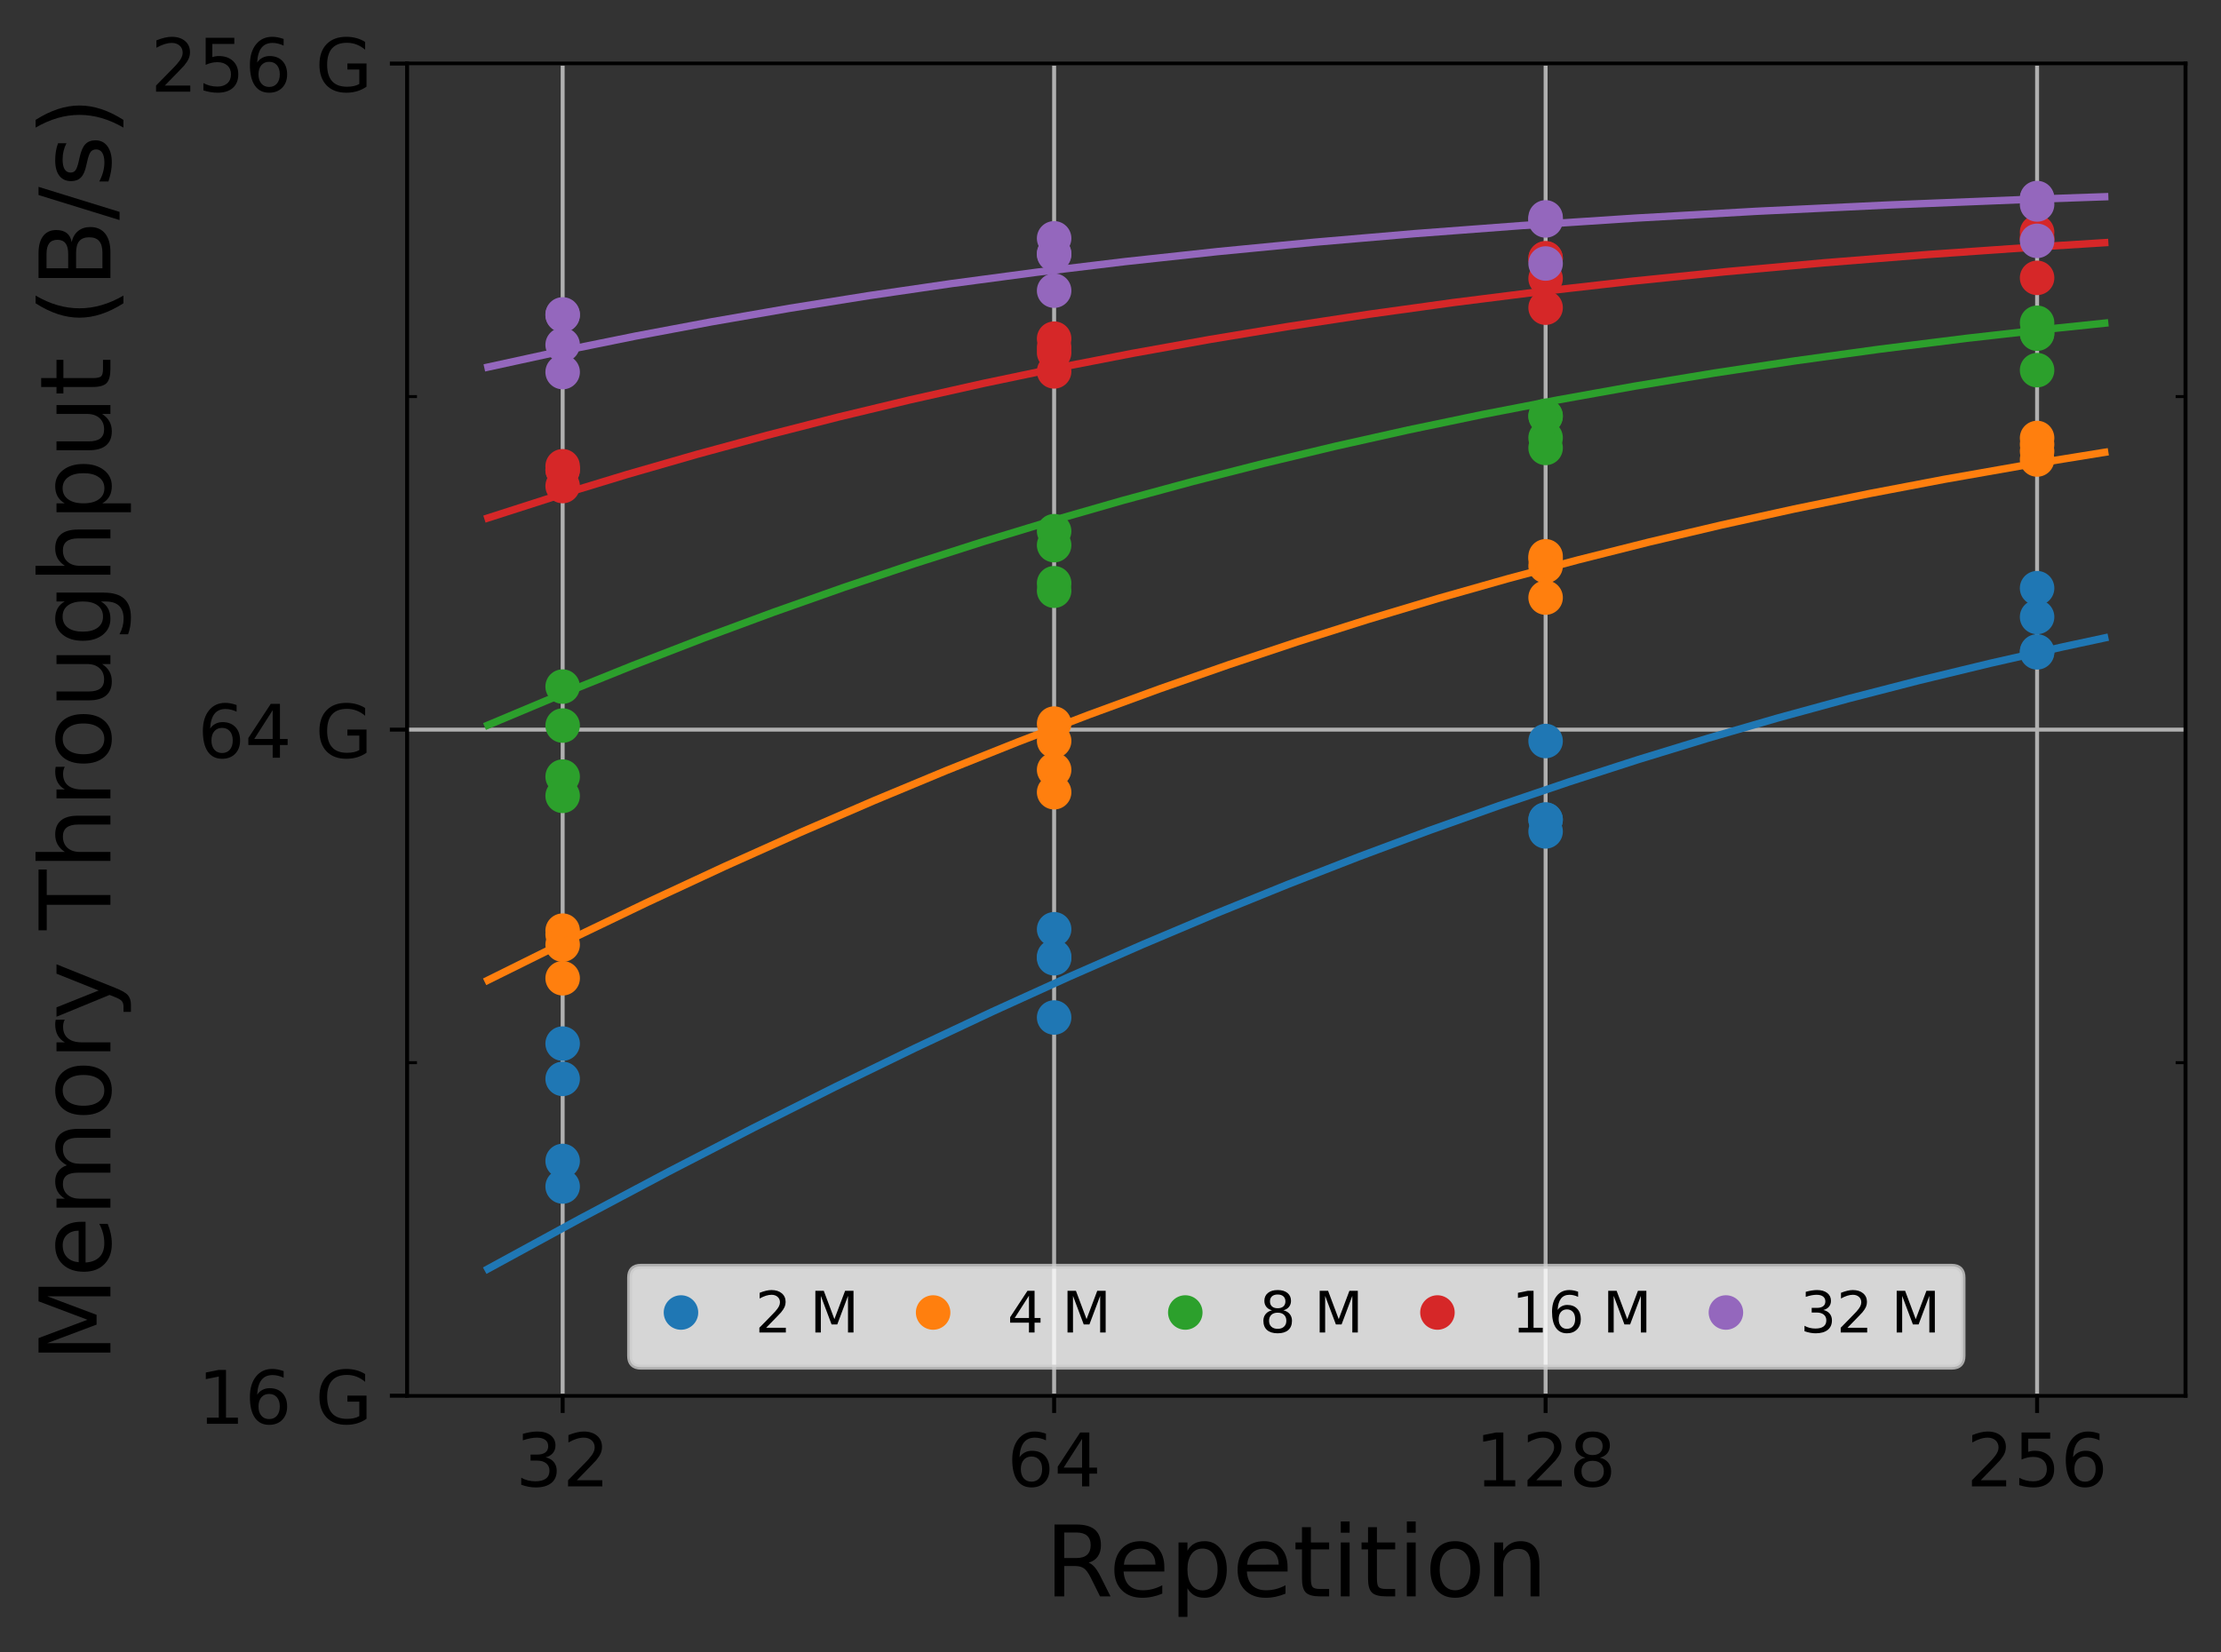 <?xml version="1.0" encoding="utf-8" standalone="no"?>
<!DOCTYPE svg PUBLIC "-//W3C//DTD SVG 1.1//EN"
  "http://www.w3.org/Graphics/SVG/1.1/DTD/svg11.dtd">
<!-- Created with matplotlib (https://matplotlib.org/) -->
<svg height="335.252pt" version="1.1" viewBox="0 0 450.507 335.252" width="450.507pt" xmlns="http://www.w3.org/2000/svg" xmlns:xlink="http://www.w3.org/1999/xlink">
 <rect x="0" y="0" width="450.507" height="335.252" fill="#333333" stroke="none"/>
 <defs>
  <style type="text/css">*{stroke-linecap:butt;stroke-linejoin:round;}</style>
 </defs>
 <g id="figure_1">
  <g id="patch_1">
   <path d="M 0 335.252 
L 450.507 335.252 
L 450.507 0 
L 0 0 
z
" style="fill:none;"/>
  </g>
  <g id="axes_1">
   <g id="patch_2">
    <path d="M 82.577 283.179 
L 443.307 283.179 
L 443.307 12.899 
L 82.577 12.899 
z
" style="fill:none;"/>
   </g>
   <g id="matplotlib.axis_1">
    <g id="xtick_1">
     <g id="line2d_1">
      <path clip-path="url(#pf40232ccad)" d="M 114.128 283.179 
L 114.128 12.899 
" style="fill:none;stroke:#b0b0b0;stroke-linecap:square;stroke-width:0.8;"/>
     </g>
     <g id="line2d_2">
      <defs>
       <path d="M 0 0 
L 0 3.5 
" id="m005f0a59be" style="stroke:#000000;stroke-width:0.8;"/>
      </defs>
      <g>
       <use style="stroke:#000000;stroke-width:0.8;" x="114.128" xlink:href="#m005f0a59be" y="283.179"/>
      </g>
     </g>
     <g id="text_1">
      <!-- 32 -->
      <g transform="translate(104.584 301.576)scale(0.15 -0.15)">
       <defs>
        <path d="M 40.578 39.312 
Q 47.656 37.797 51.625 33 
Q 55.609 28.219 55.609 21.188 
Q 55.609 10.406 48.188 4.484 
Q 40.766 -1.422 27.094 -1.422 
Q 22.516 -1.422 17.656 -0.516 
Q 12.797 0.391 7.625 2.203 
L 7.625 11.719 
Q 11.719 9.328 16.594 8.109 
Q 21.484 6.891 26.812 6.891 
Q 36.078 6.891 40.938 10.547 
Q 45.797 14.203 45.797 21.188 
Q 45.797 27.641 41.281 31.266 
Q 36.766 34.906 28.719 34.906 
L 20.219 34.906 
L 20.219 43.016 
L 29.109 43.016 
Q 36.375 43.016 40.234 45.922 
Q 44.094 48.828 44.094 54.297 
Q 44.094 59.906 40.109 62.906 
Q 36.141 65.922 28.719 65.922 
Q 24.656 65.922 20.016 65.031 
Q 15.375 64.156 9.812 62.312 
L 9.812 71.094 
Q 15.438 72.656 20.344 73.438 
Q 25.25 74.219 29.594 74.219 
Q 40.828 74.219 47.359 69.109 
Q 53.906 64.016 53.906 55.328 
Q 53.906 49.266 50.438 45.094 
Q 46.969 40.922 40.578 39.312 
z
" id="DejaVuSans-51"/>
        <path d="M 19.188 8.297 
L 53.609 8.297 
L 53.609 0 
L 7.328 0 
L 7.328 8.297 
Q 12.938 14.109 22.625 23.891 
Q 32.328 33.688 34.812 36.531 
Q 39.547 41.844 41.422 45.531 
Q 43.312 49.219 43.312 52.781 
Q 43.312 58.594 39.234 62.25 
Q 35.156 65.922 28.609 65.922 
Q 23.969 65.922 18.812 64.312 
Q 13.672 62.703 7.812 59.422 
L 7.812 69.391 
Q 13.766 71.781 18.938 73 
Q 24.125 74.219 28.422 74.219 
Q 39.75 74.219 46.484 68.547 
Q 53.219 62.891 53.219 53.422 
Q 53.219 48.922 51.531 44.891 
Q 49.859 40.875 45.406 35.406 
Q 44.188 33.984 37.641 27.219 
Q 31.109 20.453 19.188 8.297 
z
" id="DejaVuSans-50"/>
       </defs>
       <use xlink:href="#DejaVuSans-51"/>
       <use x="63.623" xlink:href="#DejaVuSans-50"/>
      </g>
     </g>
    </g>
    <g id="xtick_2">
     <g id="line2d_3">
      <path clip-path="url(#pf40232ccad)" d="M 213.819 283.179 
L 213.819 12.899 
" style="fill:none;stroke:#b0b0b0;stroke-linecap:square;stroke-width:0.8;"/>
     </g>
     <g id="line2d_4">
      <g>
       <use style="stroke:#000000;stroke-width:0.8;" x="213.819" xlink:href="#m005f0a59be" y="283.179"/>
      </g>
     </g>
     <g id="text_2">
      <!-- 64 -->
      <g transform="translate(204.276 301.576)scale(0.15 -0.15)">
       <defs>
        <path d="M 33.016 40.375 
Q 26.375 40.375 22.484 35.828 
Q 18.609 31.297 18.609 23.391 
Q 18.609 15.531 22.484 10.953 
Q 26.375 6.391 33.016 6.391 
Q 39.656 6.391 43.531 10.953 
Q 47.406 15.531 47.406 23.391 
Q 47.406 31.297 43.531 35.828 
Q 39.656 40.375 33.016 40.375 
z
M 52.594 71.297 
L 52.594 62.312 
Q 48.875 64.062 45.094 64.984 
Q 41.312 65.922 37.594 65.922 
Q 27.828 65.922 22.672 59.328 
Q 17.531 52.734 16.797 39.406 
Q 19.672 43.656 24.016 45.922 
Q 28.375 48.188 33.594 48.188 
Q 44.578 48.188 50.953 41.516 
Q 57.328 34.859 57.328 23.391 
Q 57.328 12.156 50.688 5.359 
Q 44.047 -1.422 33.016 -1.422 
Q 20.359 -1.422 13.672 8.266 
Q 6.984 17.969 6.984 36.375 
Q 6.984 53.656 15.188 63.938 
Q 23.391 74.219 37.203 74.219 
Q 40.922 74.219 44.703 73.484 
Q 48.484 72.75 52.594 71.297 
z
" id="DejaVuSans-54"/>
        <path d="M 37.797 64.312 
L 12.891 25.391 
L 37.797 25.391 
z
M 35.203 72.906 
L 47.609 72.906 
L 47.609 25.391 
L 58.016 25.391 
L 58.016 17.188 
L 47.609 17.188 
L 47.609 0 
L 37.797 0 
L 37.797 17.188 
L 4.891 17.188 
L 4.891 26.703 
z
" id="DejaVuSans-52"/>
       </defs>
       <use xlink:href="#DejaVuSans-54"/>
       <use x="63.623" xlink:href="#DejaVuSans-52"/>
      </g>
     </g>
    </g>
    <g id="xtick_3">
     <g id="line2d_5">
      <path clip-path="url(#pf40232ccad)" d="M 313.511 283.179 
L 313.511 12.899 
" style="fill:none;stroke:#b0b0b0;stroke-linecap:square;stroke-width:0.8;"/>
     </g>
     <g id="line2d_6">
      <g>
       <use style="stroke:#000000;stroke-width:0.8;" x="313.511" xlink:href="#m005f0a59be" y="283.179"/>
      </g>
     </g>
     <g id="text_3">
      <!-- 128 -->
      <g transform="translate(299.195 301.576)scale(0.15 -0.15)">
       <defs>
        <path d="M 12.406 8.297 
L 28.516 8.297 
L 28.516 63.922 
L 10.984 60.406 
L 10.984 69.391 
L 28.422 72.906 
L 38.281 72.906 
L 38.281 8.297 
L 54.391 8.297 
L 54.391 0 
L 12.406 0 
z
" id="DejaVuSans-49"/>
        <path d="M 31.781 34.625 
Q 24.75 34.625 20.719 30.859 
Q 16.703 27.094 16.703 20.516 
Q 16.703 13.922 20.719 10.156 
Q 24.75 6.391 31.781 6.391 
Q 38.812 6.391 42.859 10.172 
Q 46.922 13.969 46.922 20.516 
Q 46.922 27.094 42.891 30.859 
Q 38.875 34.625 31.781 34.625 
z
M 21.922 38.812 
Q 15.578 40.375 12.031 44.719 
Q 8.5 49.078 8.5 55.328 
Q 8.5 64.062 14.719 69.141 
Q 20.953 74.219 31.781 74.219 
Q 42.672 74.219 48.875 69.141 
Q 55.078 64.062 55.078 55.328 
Q 55.078 49.078 51.531 44.719 
Q 48 40.375 41.703 38.812 
Q 48.828 37.156 52.797 32.312 
Q 56.781 27.484 56.781 20.516 
Q 56.781 9.906 50.312 4.234 
Q 43.844 -1.422 31.781 -1.422 
Q 19.734 -1.422 13.25 4.234 
Q 6.781 9.906 6.781 20.516 
Q 6.781 27.484 10.781 32.312 
Q 14.797 37.156 21.922 38.812 
z
M 18.312 54.391 
Q 18.312 48.734 21.844 45.562 
Q 25.391 42.391 31.781 42.391 
Q 38.141 42.391 41.719 45.562 
Q 45.312 48.734 45.312 54.391 
Q 45.312 60.062 41.719 63.234 
Q 38.141 66.406 31.781 66.406 
Q 25.391 66.406 21.844 63.234 
Q 18.312 60.062 18.312 54.391 
z
" id="DejaVuSans-56"/>
       </defs>
       <use xlink:href="#DejaVuSans-49"/>
       <use x="63.623" xlink:href="#DejaVuSans-50"/>
       <use x="127.246" xlink:href="#DejaVuSans-56"/>
      </g>
     </g>
    </g>
    <g id="xtick_4">
     <g id="line2d_7">
      <path clip-path="url(#pf40232ccad)" d="M 413.203 283.179 
L 413.203 12.899 
" style="fill:none;stroke:#b0b0b0;stroke-linecap:square;stroke-width:0.8;"/>
     </g>
     <g id="line2d_8">
      <g>
       <use style="stroke:#000000;stroke-width:0.8;" x="413.203" xlink:href="#m005f0a59be" y="283.179"/>
      </g>
     </g>
     <g id="text_4">
      <!-- 256 -->
      <g transform="translate(398.887 301.576)scale(0.15 -0.15)">
       <defs>
        <path d="M 10.797 72.906 
L 49.516 72.906 
L 49.516 64.594 
L 19.828 64.594 
L 19.828 46.734 
Q 21.969 47.469 24.109 47.828 
Q 26.266 48.188 28.422 48.188 
Q 40.625 48.188 47.75 41.5 
Q 54.891 34.812 54.891 23.391 
Q 54.891 11.625 47.562 5.094 
Q 40.234 -1.422 26.906 -1.422 
Q 22.312 -1.422 17.547 -0.641 
Q 12.797 0.141 7.719 1.703 
L 7.719 11.625 
Q 12.109 9.234 16.797 8.062 
Q 21.484 6.891 26.703 6.891 
Q 35.156 6.891 40.078 11.328 
Q 45.016 15.766 45.016 23.391 
Q 45.016 31 40.078 35.438 
Q 35.156 39.891 26.703 39.891 
Q 22.75 39.891 18.812 39.016 
Q 14.891 38.141 10.797 36.281 
z
" id="DejaVuSans-53"/>
       </defs>
       <use xlink:href="#DejaVuSans-50"/>
       <use x="63.623" xlink:href="#DejaVuSans-53"/>
       <use x="127.246" xlink:href="#DejaVuSans-54"/>
      </g>
     </g>
    </g>
    <g id="text_5">
     <!-- Repetition -->
     <g transform="translate(211.936 323.893)scale(0.2 -0.2)">
      <defs>
       <path d="M 44.391 34.188 
Q 47.562 33.109 50.562 29.594 
Q 53.562 26.078 56.594 19.922 
L 66.609 0 
L 56 0 
L 46.688 18.703 
Q 43.062 26.031 39.672 28.422 
Q 36.281 30.812 30.422 30.812 
L 19.672 30.812 
L 19.672 0 
L 9.812 0 
L 9.812 72.906 
L 32.078 72.906 
Q 44.578 72.906 50.734 67.672 
Q 56.891 62.453 56.891 51.906 
Q 56.891 45.016 53.688 40.469 
Q 50.484 35.938 44.391 34.188 
z
M 19.672 64.797 
L 19.672 38.922 
L 32.078 38.922 
Q 39.203 38.922 42.844 42.219 
Q 46.484 45.516 46.484 51.906 
Q 46.484 58.297 42.844 61.547 
Q 39.203 64.797 32.078 64.797 
z
" id="DejaVuSans-82"/>
       <path d="M 56.203 29.594 
L 56.203 25.203 
L 14.891 25.203 
Q 15.484 15.922 20.484 11.062 
Q 25.484 6.203 34.422 6.203 
Q 39.594 6.203 44.453 7.469 
Q 49.312 8.734 54.109 11.281 
L 54.109 2.781 
Q 49.266 0.734 44.188 -0.344 
Q 39.109 -1.422 33.891 -1.422 
Q 20.797 -1.422 13.156 6.188 
Q 5.516 13.812 5.516 26.812 
Q 5.516 40.234 12.766 48.109 
Q 20.016 56 32.328 56 
Q 43.359 56 49.781 48.891 
Q 56.203 41.797 56.203 29.594 
z
M 47.219 32.234 
Q 47.125 39.594 43.094 43.984 
Q 39.062 48.391 32.422 48.391 
Q 24.906 48.391 20.391 44.141 
Q 15.875 39.891 15.188 32.172 
z
" id="DejaVuSans-101"/>
       <path d="M 18.109 8.203 
L 18.109 -20.797 
L 9.078 -20.797 
L 9.078 54.688 
L 18.109 54.688 
L 18.109 46.391 
Q 20.953 51.266 25.266 53.625 
Q 29.594 56 35.594 56 
Q 45.562 56 51.781 48.094 
Q 58.016 40.188 58.016 27.297 
Q 58.016 14.406 51.781 6.484 
Q 45.562 -1.422 35.594 -1.422 
Q 29.594 -1.422 25.266 0.953 
Q 20.953 3.328 18.109 8.203 
z
M 48.688 27.297 
Q 48.688 37.203 44.609 42.844 
Q 40.531 48.484 33.406 48.484 
Q 26.266 48.484 22.188 42.844 
Q 18.109 37.203 18.109 27.297 
Q 18.109 17.391 22.188 11.75 
Q 26.266 6.109 33.406 6.109 
Q 40.531 6.109 44.609 11.75 
Q 48.688 17.391 48.688 27.297 
z
" id="DejaVuSans-112"/>
       <path d="M 18.312 70.219 
L 18.312 54.688 
L 36.812 54.688 
L 36.812 47.703 
L 18.312 47.703 
L 18.312 18.016 
Q 18.312 11.328 20.141 9.422 
Q 21.969 7.516 27.594 7.516 
L 36.812 7.516 
L 36.812 0 
L 27.594 0 
Q 17.188 0 13.234 3.875 
Q 9.281 7.766 9.281 18.016 
L 9.281 47.703 
L 2.688 47.703 
L 2.688 54.688 
L 9.281 54.688 
L 9.281 70.219 
z
" id="DejaVuSans-116"/>
       <path d="M 9.422 54.688 
L 18.406 54.688 
L 18.406 0 
L 9.422 0 
z
M 9.422 75.984 
L 18.406 75.984 
L 18.406 64.594 
L 9.422 64.594 
z
" id="DejaVuSans-105"/>
       <path d="M 30.609 48.391 
Q 23.391 48.391 19.188 42.75 
Q 14.984 37.109 14.984 27.297 
Q 14.984 17.484 19.156 11.844 
Q 23.344 6.203 30.609 6.203 
Q 37.797 6.203 41.984 11.859 
Q 46.188 17.531 46.188 27.297 
Q 46.188 37.016 41.984 42.703 
Q 37.797 48.391 30.609 48.391 
z
M 30.609 56 
Q 42.328 56 49.016 48.375 
Q 55.719 40.766 55.719 27.297 
Q 55.719 13.875 49.016 6.219 
Q 42.328 -1.422 30.609 -1.422 
Q 18.844 -1.422 12.172 6.219 
Q 5.516 13.875 5.516 27.297 
Q 5.516 40.766 12.172 48.375 
Q 18.844 56 30.609 56 
z
" id="DejaVuSans-111"/>
       <path d="M 54.891 33.016 
L 54.891 0 
L 45.906 0 
L 45.906 32.719 
Q 45.906 40.484 42.875 44.328 
Q 39.844 48.188 33.797 48.188 
Q 26.516 48.188 22.312 43.547 
Q 18.109 38.922 18.109 30.906 
L 18.109 0 
L 9.078 0 
L 9.078 54.688 
L 18.109 54.688 
L 18.109 46.188 
Q 21.344 51.125 25.703 53.562 
Q 30.078 56 35.797 56 
Q 45.219 56 50.047 50.172 
Q 54.891 44.344 54.891 33.016 
z
" id="DejaVuSans-110"/>
      </defs>
      <use xlink:href="#DejaVuSans-82"/>
      <use x="64.982" xlink:href="#DejaVuSans-101"/>
      <use x="126.506" xlink:href="#DejaVuSans-112"/>
      <use x="189.982" xlink:href="#DejaVuSans-101"/>
      <use x="251.506" xlink:href="#DejaVuSans-116"/>
      <use x="290.715" xlink:href="#DejaVuSans-105"/>
      <use x="318.498" xlink:href="#DejaVuSans-116"/>
      <use x="357.707" xlink:href="#DejaVuSans-105"/>
      <use x="385.49" xlink:href="#DejaVuSans-111"/>
      <use x="446.672" xlink:href="#DejaVuSans-110"/>
     </g>
    </g>
   </g>
   <g id="matplotlib.axis_2">
    <g id="ytick_1">
     <g id="line2d_9">
      <path clip-path="url(#pf40232ccad)" d="M 82.577 283.179 
L 443.307 283.179 
" style="fill:none;stroke:#b0b0b0;stroke-linecap:square;stroke-width:0.8;"/>
     </g>
     <g id="line2d_10">
      <defs>
       <path d="M 0 0 
L -3.5 0 
" id="mc3ce260a5b" style="stroke:#000000;stroke-width:0.8;"/>
      </defs>
      <g>
       <use style="stroke:#000000;stroke-width:0.8;" x="82.577" xlink:href="#mc3ce260a5b" y="283.179"/>
      </g>
     </g>
     <g id="text_6">
      <!-- 16 G -->
      <g transform="translate(40.1 288.878)scale(0.15 -0.15)">
       <defs>
        <path id="DejaVuSans-32"/>
        <path d="M 59.516 10.406 
L 59.516 29.984 
L 43.406 29.984 
L 43.406 38.094 
L 69.281 38.094 
L 69.281 6.781 
Q 63.578 2.734 56.688 0.656 
Q 49.812 -1.422 42 -1.422 
Q 24.906 -1.422 15.25 8.562 
Q 5.609 18.562 5.609 36.375 
Q 5.609 54.25 15.25 64.234 
Q 24.906 74.219 42 74.219 
Q 49.125 74.219 55.547 72.453 
Q 61.969 70.703 67.391 67.281 
L 67.391 56.781 
Q 61.922 61.422 55.766 63.766 
Q 49.609 66.109 42.828 66.109 
Q 29.438 66.109 22.719 58.641 
Q 16.016 51.172 16.016 36.375 
Q 16.016 21.625 22.719 14.156 
Q 29.438 6.688 42.828 6.688 
Q 48.047 6.688 52.141 7.594 
Q 56.25 8.5 59.516 10.406 
z
" id="DejaVuSans-71"/>
       </defs>
       <use xlink:href="#DejaVuSans-49"/>
       <use x="63.623" xlink:href="#DejaVuSans-54"/>
       <use x="127.246" xlink:href="#DejaVuSans-32"/>
       <use x="159.033" xlink:href="#DejaVuSans-71"/>
      </g>
     </g>
    </g>
    <g id="ytick_2">
     <g id="line2d_11">
      <path clip-path="url(#pf40232ccad)" d="M 82.577 148.039 
L 443.307 148.039 
" style="fill:none;stroke:#b0b0b0;stroke-linecap:square;stroke-width:0.8;"/>
     </g>
     <g id="line2d_12">
      <g>
       <use style="stroke:#000000;stroke-width:0.8;" x="82.577" xlink:href="#mc3ce260a5b" y="148.039"/>
      </g>
     </g>
     <g id="text_7">
      <!-- 64 G -->
      <g transform="translate(40.1 153.738)scale(0.15 -0.15)">
       <use xlink:href="#DejaVuSans-54"/>
       <use x="63.623" xlink:href="#DejaVuSans-52"/>
       <use x="127.246" xlink:href="#DejaVuSans-32"/>
       <use x="159.033" xlink:href="#DejaVuSans-71"/>
      </g>
     </g>
    </g>
    <g id="ytick_3">
     <g id="line2d_13">
      <path clip-path="url(#pf40232ccad)" d="M 82.577 12.899 
L 443.307 12.899 
" style="fill:none;stroke:#b0b0b0;stroke-linecap:square;stroke-width:0.8;"/>
     </g>
     <g id="line2d_14">
      <g>
       <use style="stroke:#000000;stroke-width:0.8;" x="82.577" xlink:href="#mc3ce260a5b" y="12.899"/>
      </g>
     </g>
     <g id="text_8">
      <!-- 256 G -->
      <g transform="translate(30.556 18.598)scale(0.15 -0.15)">
       <use xlink:href="#DejaVuSans-50"/>
       <use x="63.623" xlink:href="#DejaVuSans-53"/>
       <use x="127.246" xlink:href="#DejaVuSans-54"/>
       <use x="190.869" xlink:href="#DejaVuSans-32"/>
       <use x="222.656" xlink:href="#DejaVuSans-71"/>
      </g>
     </g>
    </g>
    <g id="ytick_4">
     <g id="line2d_15">
      <defs>
       <path d="M 0 0 
L 2 0 
" id="md3fbf4566d" style="stroke:#000000;stroke-width:0.6;"/>
      </defs>
      <g>
       <use style="stroke:#000000;stroke-width:0.6;" x="82.577" xlink:href="#md3fbf4566d" y="215.609"/>
      </g>
     </g>
     <g id="line2d_16">
      <defs>
       <path d="M 0 0 
L -2 0 
" id="md0f4fded07" style="stroke:#000000;stroke-width:0.6;"/>
      </defs>
      <g>
       <use style="stroke:#000000;stroke-width:0.6;" x="443.307" xlink:href="#md0f4fded07" y="215.609"/>
      </g>
     </g>
    </g>
    <g id="ytick_5">
     <g id="line2d_17">
      <g>
       <use style="stroke:#000000;stroke-width:0.6;" x="82.577" xlink:href="#md3fbf4566d" y="80.469"/>
      </g>
     </g>
     <g id="line2d_18">
      <g>
       <use style="stroke:#000000;stroke-width:0.6;" x="443.307" xlink:href="#md0f4fded07" y="80.469"/>
      </g>
     </g>
    </g>
    <g id="text_9">
     <!-- Memory Throughput (B/s) -->
     <g transform="translate(22.397 276.387)rotate(-90)scale(0.2 -0.2)">
      <defs>
       <path d="M 9.812 72.906 
L 24.516 72.906 
L 43.109 23.297 
L 61.812 72.906 
L 76.516 72.906 
L 76.516 0 
L 66.891 0 
L 66.891 64.016 
L 48.094 14.016 
L 38.188 14.016 
L 19.391 64.016 
L 19.391 0 
L 9.812 0 
z
" id="DejaVuSans-77"/>
       <path d="M 52 44.188 
Q 55.375 50.25 60.062 53.125 
Q 64.75 56 71.094 56 
Q 79.641 56 84.281 50.016 
Q 88.922 44.047 88.922 33.016 
L 88.922 0 
L 79.891 0 
L 79.891 32.719 
Q 79.891 40.578 77.094 44.375 
Q 74.312 48.188 68.609 48.188 
Q 61.625 48.188 57.562 43.547 
Q 53.516 38.922 53.516 30.906 
L 53.516 0 
L 44.484 0 
L 44.484 32.719 
Q 44.484 40.625 41.703 44.406 
Q 38.922 48.188 33.109 48.188 
Q 26.219 48.188 22.156 43.531 
Q 18.109 38.875 18.109 30.906 
L 18.109 0 
L 9.078 0 
L 9.078 54.688 
L 18.109 54.688 
L 18.109 46.188 
Q 21.188 51.219 25.484 53.609 
Q 29.781 56 35.688 56 
Q 41.656 56 45.828 52.969 
Q 50 49.953 52 44.188 
z
" id="DejaVuSans-109"/>
       <path d="M 41.109 46.297 
Q 39.594 47.172 37.812 47.578 
Q 36.031 48 33.891 48 
Q 26.266 48 22.188 43.047 
Q 18.109 38.094 18.109 28.812 
L 18.109 0 
L 9.078 0 
L 9.078 54.688 
L 18.109 54.688 
L 18.109 46.188 
Q 20.953 51.172 25.484 53.578 
Q 30.031 56 36.531 56 
Q 37.453 56 38.578 55.875 
Q 39.703 55.766 41.062 55.516 
z
" id="DejaVuSans-114"/>
       <path d="M 32.172 -5.078 
Q 28.375 -14.844 24.75 -17.812 
Q 21.141 -20.797 15.094 -20.797 
L 7.906 -20.797 
L 7.906 -13.281 
L 13.188 -13.281 
Q 16.891 -13.281 18.938 -11.516 
Q 21 -9.766 23.484 -3.219 
L 25.094 0.875 
L 2.984 54.688 
L 12.5 54.688 
L 29.594 11.922 
L 46.688 54.688 
L 56.203 54.688 
z
" id="DejaVuSans-121"/>
       <path d="M -0.297 72.906 
L 61.375 72.906 
L 61.375 64.594 
L 35.5 64.594 
L 35.5 0 
L 25.594 0 
L 25.594 64.594 
L -0.297 64.594 
z
" id="DejaVuSans-84"/>
       <path d="M 54.891 33.016 
L 54.891 0 
L 45.906 0 
L 45.906 32.719 
Q 45.906 40.484 42.875 44.328 
Q 39.844 48.188 33.797 48.188 
Q 26.516 48.188 22.312 43.547 
Q 18.109 38.922 18.109 30.906 
L 18.109 0 
L 9.078 0 
L 9.078 75.984 
L 18.109 75.984 
L 18.109 46.188 
Q 21.344 51.125 25.703 53.562 
Q 30.078 56 35.797 56 
Q 45.219 56 50.047 50.172 
Q 54.891 44.344 54.891 33.016 
z
" id="DejaVuSans-104"/>
       <path d="M 8.5 21.578 
L 8.5 54.688 
L 17.484 54.688 
L 17.484 21.922 
Q 17.484 14.156 20.5 10.266 
Q 23.531 6.391 29.594 6.391 
Q 36.859 6.391 41.078 11.031 
Q 45.312 15.672 45.312 23.688 
L 45.312 54.688 
L 54.297 54.688 
L 54.297 0 
L 45.312 0 
L 45.312 8.406 
Q 42.047 3.422 37.719 1 
Q 33.406 -1.422 27.688 -1.422 
Q 18.266 -1.422 13.375 4.438 
Q 8.5 10.297 8.5 21.578 
z
M 31.109 56 
z
" id="DejaVuSans-117"/>
       <path d="M 45.406 27.984 
Q 45.406 37.75 41.375 43.109 
Q 37.359 48.484 30.078 48.484 
Q 22.859 48.484 18.828 43.109 
Q 14.797 37.75 14.797 27.984 
Q 14.797 18.266 18.828 12.891 
Q 22.859 7.516 30.078 7.516 
Q 37.359 7.516 41.375 12.891 
Q 45.406 18.266 45.406 27.984 
z
M 54.391 6.781 
Q 54.391 -7.172 48.188 -13.984 
Q 42 -20.797 29.203 -20.797 
Q 24.469 -20.797 20.266 -20.094 
Q 16.062 -19.391 12.109 -17.922 
L 12.109 -9.188 
Q 16.062 -11.328 19.922 -12.344 
Q 23.781 -13.375 27.781 -13.375 
Q 36.625 -13.375 41.016 -8.766 
Q 45.406 -4.156 45.406 5.172 
L 45.406 9.625 
Q 42.625 4.781 38.281 2.391 
Q 33.938 0 27.875 0 
Q 17.828 0 11.672 7.656 
Q 5.516 15.328 5.516 27.984 
Q 5.516 40.672 11.672 48.328 
Q 17.828 56 27.875 56 
Q 33.938 56 38.281 53.609 
Q 42.625 51.219 45.406 46.391 
L 45.406 54.688 
L 54.391 54.688 
z
" id="DejaVuSans-103"/>
       <path d="M 31 75.875 
Q 24.469 64.656 21.281 53.656 
Q 18.109 42.672 18.109 31.391 
Q 18.109 20.125 21.312 9.062 
Q 24.516 -2 31 -13.188 
L 23.188 -13.188 
Q 15.875 -1.703 12.234 9.375 
Q 8.594 20.453 8.594 31.391 
Q 8.594 42.281 12.203 53.312 
Q 15.828 64.359 23.188 75.875 
z
" id="DejaVuSans-40"/>
       <path d="M 19.672 34.812 
L 19.672 8.109 
L 35.5 8.109 
Q 43.453 8.109 47.281 11.406 
Q 51.125 14.703 51.125 21.484 
Q 51.125 28.328 47.281 31.562 
Q 43.453 34.812 35.5 34.812 
z
M 19.672 64.797 
L 19.672 42.828 
L 34.281 42.828 
Q 41.5 42.828 45.031 45.531 
Q 48.578 48.25 48.578 53.812 
Q 48.578 59.328 45.031 62.062 
Q 41.5 64.797 34.281 64.797 
z
M 9.812 72.906 
L 35.016 72.906 
Q 46.297 72.906 52.391 68.219 
Q 58.5 63.531 58.5 54.891 
Q 58.5 48.188 55.375 44.234 
Q 52.25 40.281 46.188 39.312 
Q 53.469 37.75 57.5 32.781 
Q 61.531 27.828 61.531 20.406 
Q 61.531 10.641 54.891 5.312 
Q 48.25 0 35.984 0 
L 9.812 0 
z
" id="DejaVuSans-66"/>
       <path d="M 25.391 72.906 
L 33.688 72.906 
L 8.297 -9.281 
L 0 -9.281 
z
" id="DejaVuSans-47"/>
       <path d="M 44.281 53.078 
L 44.281 44.578 
Q 40.484 46.531 36.375 47.5 
Q 32.281 48.484 27.875 48.484 
Q 21.188 48.484 17.844 46.438 
Q 14.5 44.391 14.5 40.281 
Q 14.5 37.156 16.891 35.375 
Q 19.281 33.594 26.516 31.984 
L 29.594 31.297 
Q 39.156 29.25 43.188 25.516 
Q 47.219 21.781 47.219 15.094 
Q 47.219 7.469 41.188 3.016 
Q 35.156 -1.422 24.609 -1.422 
Q 20.219 -1.422 15.453 -0.562 
Q 10.688 0.297 5.422 2 
L 5.422 11.281 
Q 10.406 8.688 15.234 7.391 
Q 20.062 6.109 24.812 6.109 
Q 31.156 6.109 34.562 8.281 
Q 37.984 10.453 37.984 14.406 
Q 37.984 18.062 35.516 20.016 
Q 33.062 21.969 24.703 23.781 
L 21.578 24.516 
Q 13.234 26.266 9.516 29.906 
Q 5.812 33.547 5.812 39.891 
Q 5.812 47.609 11.281 51.797 
Q 16.75 56 26.812 56 
Q 31.781 56 36.172 55.266 
Q 40.578 54.547 44.281 53.078 
z
" id="DejaVuSans-115"/>
       <path d="M 8.016 75.875 
L 15.828 75.875 
Q 23.141 64.359 26.781 53.312 
Q 30.422 42.281 30.422 31.391 
Q 30.422 20.453 26.781 9.375 
Q 23.141 -1.703 15.828 -13.188 
L 8.016 -13.188 
Q 14.5 -2 17.703 9.062 
Q 20.906 20.125 20.906 31.391 
Q 20.906 42.672 17.703 53.656 
Q 14.5 64.656 8.016 75.875 
z
" id="DejaVuSans-41"/>
      </defs>
      <use xlink:href="#DejaVuSans-77"/>
      <use x="86.279" xlink:href="#DejaVuSans-101"/>
      <use x="147.803" xlink:href="#DejaVuSans-109"/>
      <use x="245.215" xlink:href="#DejaVuSans-111"/>
      <use x="306.396" xlink:href="#DejaVuSans-114"/>
      <use x="347.51" xlink:href="#DejaVuSans-121"/>
      <use x="406.689" xlink:href="#DejaVuSans-32"/>
      <use x="438.477" xlink:href="#DejaVuSans-84"/>
      <use x="499.561" xlink:href="#DejaVuSans-104"/>
      <use x="562.939" xlink:href="#DejaVuSans-114"/>
      <use x="601.803" xlink:href="#DejaVuSans-111"/>
      <use x="662.984" xlink:href="#DejaVuSans-117"/>
      <use x="726.363" xlink:href="#DejaVuSans-103"/>
      <use x="789.84" xlink:href="#DejaVuSans-104"/>
      <use x="853.219" xlink:href="#DejaVuSans-112"/>
      <use x="916.695" xlink:href="#DejaVuSans-117"/>
      <use x="980.074" xlink:href="#DejaVuSans-116"/>
      <use x="1019.283" xlink:href="#DejaVuSans-32"/>
      <use x="1051.07" xlink:href="#DejaVuSans-40"/>
      <use x="1090.084" xlink:href="#DejaVuSans-66"/>
      <use x="1158.688" xlink:href="#DejaVuSans-47"/>
      <use x="1192.379" xlink:href="#DejaVuSans-115"/>
      <use x="1244.479" xlink:href="#DejaVuSans-41"/>
     </g>
    </g>
   </g>
   <g id="line2d_19">
    <defs>
     <path d="M 0 3 
C 0.796 3 1.559 2.684 2.121 2.121 
C 2.684 1.559 3 0.796 3 0 
C 3 -0.796 2.684 -1.559 2.121 -2.121 
C 1.559 -2.684 0.796 -3 0 -3 
C -0.796 -3 -1.559 -2.684 -2.121 -2.121 
C -2.684 -1.559 -3 -0.796 -3 0 
C -3 0.796 -2.684 1.559 -2.121 2.121 
C -1.559 2.684 -0.796 3 0 3 
z
" id="mcb2457e3ba" style="stroke:#1f77b4;"/>
    </defs>
    <g clip-path="url(#pf40232ccad)">
     <use style="fill:#1f77b4;stroke:#1f77b4;" x="114.128" xlink:href="#mcb2457e3ba" y="211.738"/>
     <use style="fill:#1f77b4;stroke:#1f77b4;" x="114.128" xlink:href="#mcb2457e3ba" y="235.551"/>
     <use style="fill:#1f77b4;stroke:#1f77b4;" x="114.128" xlink:href="#mcb2457e3ba" y="218.896"/>
     <use style="fill:#1f77b4;stroke:#1f77b4;" x="114.128" xlink:href="#mcb2457e3ba" y="240.733"/>
     <use style="fill:#1f77b4;stroke:#1f77b4;" x="213.819" xlink:href="#mcb2457e3ba" y="188.538"/>
     <use style="fill:#1f77b4;stroke:#1f77b4;" x="213.819" xlink:href="#mcb2457e3ba" y="194.086"/>
     <use style="fill:#1f77b4;stroke:#1f77b4;" x="213.819" xlink:href="#mcb2457e3ba" y="194.419"/>
     <use style="fill:#1f77b4;stroke:#1f77b4;" x="213.819" xlink:href="#mcb2457e3ba" y="206.443"/>
     <use style="fill:#1f77b4;stroke:#1f77b4;" x="313.511" xlink:href="#mcb2457e3ba" y="168.683"/>
     <use style="fill:#1f77b4;stroke:#1f77b4;" x="313.511" xlink:href="#mcb2457e3ba" y="166.279"/>
     <use style="fill:#1f77b4;stroke:#1f77b4;" x="313.511" xlink:href="#mcb2457e3ba" y="150.346"/>
     <use style="fill:#1f77b4;stroke:#1f77b4;" x="313.511" xlink:href="#mcb2457e3ba" y="166.328"/>
     <use style="fill:#1f77b4;stroke:#1f77b4;" x="413.203" xlink:href="#mcb2457e3ba" y="125.175"/>
     <use style="fill:#1f77b4;stroke:#1f77b4;" x="413.203" xlink:href="#mcb2457e3ba" y="119.336"/>
     <use style="fill:#1f77b4;stroke:#1f77b4;" x="413.203" xlink:href="#mcb2457e3ba" y="132.359"/>
     <use style="fill:#1f77b4;stroke:#1f77b4;" x="413.203" xlink:href="#mcb2457e3ba" y="132.175"/>
    </g>
   </g>
   <g id="line2d_20">
    <path clip-path="url(#pf40232ccad)" d="M 98.974 257.449 
L 117.656 247.266 
L 135.564 237.756 
L 152.796 228.855 
L 169.426 220.514 
L 185.581 212.657 
L 201.347 205.235 
L 216.729 198.239 
L 231.832 191.613 
L 246.633 185.36 
L 261.242 179.43 
L 275.654 173.818 
L 289.961 168.486 
L 304.161 163.43 
L 318.298 158.633 
L 332.395 154.083 
L 346.503 149.763 
L 360.665 145.658 
L 374.917 141.759 
L 389.282 138.06 
L 403.805 134.55 
L 418.523 131.223 
L 426.911 129.426 
L 426.911 129.426 
" style="fill:none;stroke:#1f77b4;stroke-linecap:square;stroke-width:1.5;"/>
   </g>
   <g id="line2d_21">
    <defs>
     <path d="M 0 3 
C 0.796 3 1.559 2.684 2.121 2.121 
C 2.684 1.559 3 0.796 3 0 
C 3 -0.796 2.684 -1.559 2.121 -2.121 
C 1.559 -2.684 0.796 -3 0 -3 
C -0.796 -3 -1.559 -2.684 -2.121 -2.121 
C -2.684 -1.559 -3 -0.796 -3 0 
C -3 0.796 -2.684 1.559 -2.121 2.121 
C -1.559 2.684 -0.796 3 0 3 
z
" id="mbbb2a9d153" style="stroke:#ff7f0e;"/>
    </defs>
    <g clip-path="url(#pf40232ccad)">
     <use style="fill:#ff7f0e;stroke:#ff7f0e;" x="114.128" xlink:href="#mbbb2a9d153" y="198.478"/>
     <use style="fill:#ff7f0e;stroke:#ff7f0e;" x="114.128" xlink:href="#mbbb2a9d153" y="188.824"/>
     <use style="fill:#ff7f0e;stroke:#ff7f0e;" x="114.128" xlink:href="#mbbb2a9d153" y="191.661"/>
     <use style="fill:#ff7f0e;stroke:#ff7f0e;" x="114.128" xlink:href="#mbbb2a9d153" y="189.576"/>
     <use style="fill:#ff7f0e;stroke:#ff7f0e;" x="213.819" xlink:href="#mbbb2a9d153" y="150.33"/>
     <use style="fill:#ff7f0e;stroke:#ff7f0e;" x="213.819" xlink:href="#mbbb2a9d153" y="156.191"/>
     <use style="fill:#ff7f0e;stroke:#ff7f0e;" x="213.819" xlink:href="#mbbb2a9d153" y="146.814"/>
     <use style="fill:#ff7f0e;stroke:#ff7f0e;" x="213.819" xlink:href="#mbbb2a9d153" y="160.737"/>
     <use style="fill:#ff7f0e;stroke:#ff7f0e;" x="313.511" xlink:href="#mbbb2a9d153" y="112.871"/>
     <use style="fill:#ff7f0e;stroke:#ff7f0e;" x="313.511" xlink:href="#mbbb2a9d153" y="113.414"/>
     <use style="fill:#ff7f0e;stroke:#ff7f0e;" x="313.511" xlink:href="#mbbb2a9d153" y="114.828"/>
     <use style="fill:#ff7f0e;stroke:#ff7f0e;" x="313.511" xlink:href="#mbbb2a9d153" y="121.249"/>
     <use style="fill:#ff7f0e;stroke:#ff7f0e;" x="413.203" xlink:href="#mbbb2a9d153" y="91.554"/>
     <use style="fill:#ff7f0e;stroke:#ff7f0e;" x="413.203" xlink:href="#mbbb2a9d153" y="88.864"/>
     <use style="fill:#ff7f0e;stroke:#ff7f0e;" x="413.203" xlink:href="#mbbb2a9d153" y="93.231"/>
     <use style="fill:#ff7f0e;stroke:#ff7f0e;" x="413.203" xlink:href="#mbbb2a9d153" y="90.16"/>
    </g>
   </g>
   <g id="line2d_22">
    <path clip-path="url(#pf40232ccad)" d="M 98.974 198.869 
L 115.421 190.714 
L 131.392 183.041 
L 147.038 175.771 
L 162.289 168.928 
L 177.255 162.455 
L 192.004 156.318 
L 206.52 150.517 
L 220.899 145.009 
L 235.152 139.788 
L 249.321 134.834 
L 263.432 130.135 
L 277.527 125.675 
L 291.658 121.436 
L 305.849 117.412 
L 320.127 113.594 
L 334.546 109.968 
L 349.143 106.528 
L 363.943 103.268 
L 379.011 100.178 
L 394.374 97.254 
L 410.109 94.487 
L 426.25 91.875 
L 426.911 91.773 
L 426.911 91.773 
" style="fill:none;stroke:#ff7f0e;stroke-linecap:square;stroke-width:1.5;"/>
   </g>
   <g id="line2d_23">
    <defs>
     <path d="M 0 3 
C 0.796 3 1.559 2.684 2.121 2.121 
C 2.684 1.559 3 0.796 3 0 
C 3 -0.796 2.684 -1.559 2.121 -2.121 
C 1.559 -2.684 0.796 -3 0 -3 
C -0.796 -3 -1.559 -2.684 -2.121 -2.121 
C -2.684 -1.559 -3 -0.796 -3 0 
C -3 0.796 -2.684 1.559 -2.121 2.121 
C -1.559 2.684 -0.796 3 0 3 
z
" id="mbab2358add" style="stroke:#2ca02c;"/>
    </defs>
    <g clip-path="url(#pf40232ccad)">
     <use style="fill:#2ca02c;stroke:#2ca02c;" x="114.128" xlink:href="#mbab2358add" y="147.21"/>
     <use style="fill:#2ca02c;stroke:#2ca02c;" x="114.128" xlink:href="#mbab2358add" y="161.47"/>
     <use style="fill:#2ca02c;stroke:#2ca02c;" x="114.128" xlink:href="#mbab2358add" y="139.303"/>
     <use style="fill:#2ca02c;stroke:#2ca02c;" x="114.128" xlink:href="#mbab2358add" y="157.568"/>
     <use style="fill:#2ca02c;stroke:#2ca02c;" x="213.819" xlink:href="#mbab2358add" y="119.853"/>
     <use style="fill:#2ca02c;stroke:#2ca02c;" x="213.819" xlink:href="#mbab2358add" y="107.773"/>
     <use style="fill:#2ca02c;stroke:#2ca02c;" x="213.819" xlink:href="#mbab2358add" y="110.601"/>
     <use style="fill:#2ca02c;stroke:#2ca02c;" x="213.819" xlink:href="#mbab2358add" y="118.334"/>
     <use style="fill:#2ca02c;stroke:#2ca02c;" x="313.511" xlink:href="#mbab2358add" y="84.365"/>
     <use style="fill:#2ca02c;stroke:#2ca02c;" x="313.511" xlink:href="#mbab2358add" y="88.817"/>
     <use style="fill:#2ca02c;stroke:#2ca02c;" x="313.511" xlink:href="#mbab2358add" y="84.486"/>
     <use style="fill:#2ca02c;stroke:#2ca02c;" x="313.511" xlink:href="#mbab2358add" y="90.884"/>
     <use style="fill:#2ca02c;stroke:#2ca02c;" x="413.203" xlink:href="#mbab2358add" y="67.55"/>
     <use style="fill:#2ca02c;stroke:#2ca02c;" x="413.203" xlink:href="#mbab2358add" y="67.698"/>
     <use style="fill:#2ca02c;stroke:#2ca02c;" x="413.203" xlink:href="#mbab2358add" y="65.491"/>
     <use style="fill:#2ca02c;stroke:#2ca02c;" x="413.203" xlink:href="#mbab2358add" y="75.1"/>
    </g>
   </g>
   <g id="line2d_24">
    <path clip-path="url(#pf40232ccad)" d="M 98.974 147.117 
L 113.721 140.926 
L 128.337 135.032 
L 142.725 129.468 
L 156.99 124.19 
L 171.194 119.171 
L 185.304 114.42 
L 199.413 109.904 
L 213.52 105.622 
L 227.713 101.546 
L 241.991 97.677 
L 256.381 94.009 
L 270.919 90.532 
L 285.682 87.231 
L 300.694 84.103 
L 315.999 81.141 
L 331.645 78.341 
L 347.695 75.695 
L 364.203 73.2 
L 381.245 70.85 
L 398.916 68.639 
L 417.285 66.566 
L 426.911 65.565 
L 426.911 65.565 
" style="fill:none;stroke:#2ca02c;stroke-linecap:square;stroke-width:1.5;"/>
   </g>
   <g id="line2d_25">
    <defs>
     <path d="M 0 3 
C 0.796 3 1.559 2.684 2.121 2.121 
C 2.684 1.559 3 0.796 3 0 
C 3 -0.796 2.684 -1.559 2.121 -2.121 
C 1.559 -2.684 0.796 -3 0 -3 
C -0.796 -3 -1.559 -2.684 -2.121 -2.121 
C -2.684 -1.559 -3 -0.796 -3 0 
C -3 0.796 -2.684 1.559 -2.121 2.121 
C -1.559 2.684 -0.796 3 0 3 
z
" id="m4d17eb6f4c" style="stroke:#d62728;"/>
    </defs>
    <g clip-path="url(#pf40232ccad)">
     <use style="fill:#d62728;stroke:#d62728;" x="114.128" xlink:href="#m4d17eb6f4c" y="94.602"/>
     <use style="fill:#d62728;stroke:#d62728;" x="114.128" xlink:href="#m4d17eb6f4c" y="98.614"/>
     <use style="fill:#d62728;stroke:#d62728;" x="114.128" xlink:href="#m4d17eb6f4c" y="95.326"/>
     <use style="fill:#d62728;stroke:#d62728;" x="114.128" xlink:href="#m4d17eb6f4c" y="95.347"/>
     <use style="fill:#d62728;stroke:#d62728;" x="213.819" xlink:href="#m4d17eb6f4c" y="71.558"/>
     <use style="fill:#d62728;stroke:#d62728;" x="213.819" xlink:href="#m4d17eb6f4c" y="70.476"/>
     <use style="fill:#d62728;stroke:#d62728;" x="213.819" xlink:href="#m4d17eb6f4c" y="68.713"/>
     <use style="fill:#d62728;stroke:#d62728;" x="213.819" xlink:href="#m4d17eb6f4c" y="75.352"/>
     <use style="fill:#d62728;stroke:#d62728;" x="313.511" xlink:href="#m4d17eb6f4c" y="52.398"/>
     <use style="fill:#d62728;stroke:#d62728;" x="313.511" xlink:href="#m4d17eb6f4c" y="52.461"/>
     <use style="fill:#d62728;stroke:#d62728;" x="313.511" xlink:href="#m4d17eb6f4c" y="56.503"/>
     <use style="fill:#d62728;stroke:#d62728;" x="313.511" xlink:href="#m4d17eb6f4c" y="62.427"/>
     <use style="fill:#d62728;stroke:#d62728;" x="413.203" xlink:href="#m4d17eb6f4c" y="48.357"/>
     <use style="fill:#d62728;stroke:#d62728;" x="413.203" xlink:href="#m4d17eb6f4c" y="48.309"/>
     <use style="fill:#d62728;stroke:#d62728;" x="413.203" xlink:href="#m4d17eb6f4c" y="47.117"/>
     <use style="fill:#d62728;stroke:#d62728;" x="413.203" xlink:href="#m4d17eb6f4c" y="56.374"/>
    </g>
   </g>
   <g id="line2d_26">
    <path clip-path="url(#pf40232ccad)" d="M 98.974 105.091 
L 113.036 100.577 
L 127.2 96.264 
L 141.415 92.169 
L 155.634 88.304 
L 170.044 84.618 
L 184.609 81.123 
L 199.351 77.815 
L 214.371 74.673 
L 229.66 71.703 
L 245.27 68.898 
L 261.283 66.246 
L 277.782 63.741 
L 294.798 61.383 
L 312.437 59.164 
L 330.766 57.084 
L 349.917 55.137 
L 369.996 53.321 
L 391.149 51.632 
L 413.551 50.07 
L 426.911 49.237 
L 426.911 49.237 
" style="fill:none;stroke:#d62728;stroke-linecap:square;stroke-width:1.5;"/>
   </g>
   <g id="line2d_27">
    <defs>
     <path d="M 0 3 
C 0.796 3 1.559 2.684 2.121 2.121 
C 2.684 1.559 3 0.796 3 0 
C 3 -0.796 2.684 -1.559 2.121 -2.121 
C 1.559 -2.684 0.796 -3 0 -3 
C -0.796 -3 -1.559 -2.684 -2.121 -2.121 
C -2.684 -1.559 -3 -0.796 -3 0 
C -3 0.796 -2.684 1.559 -2.121 2.121 
C -1.559 2.684 -0.796 3 0 3 
z
" id="mc6bf457b1f" style="stroke:#9467bd;"/>
    </defs>
    <g clip-path="url(#pf40232ccad)">
     <use style="fill:#9467bd;stroke:#9467bd;" x="114.128" xlink:href="#mc6bf457b1f" y="63.939"/>
     <use style="fill:#9467bd;stroke:#9467bd;" x="114.128" xlink:href="#mc6bf457b1f" y="63.792"/>
     <use style="fill:#9467bd;stroke:#9467bd;" x="114.128" xlink:href="#mc6bf457b1f" y="75.491"/>
     <use style="fill:#9467bd;stroke:#9467bd;" x="114.128" xlink:href="#mc6bf457b1f" y="69.96"/>
     <use style="fill:#9467bd;stroke:#9467bd;" x="213.819" xlink:href="#mc6bf457b1f" y="51.435"/>
     <use style="fill:#9467bd;stroke:#9467bd;" x="213.819" xlink:href="#mc6bf457b1f" y="51.634"/>
     <use style="fill:#9467bd;stroke:#9467bd;" x="213.819" xlink:href="#mc6bf457b1f" y="48.355"/>
     <use style="fill:#9467bd;stroke:#9467bd;" x="213.819" xlink:href="#mc6bf457b1f" y="58.972"/>
     <use style="fill:#9467bd;stroke:#9467bd;" x="313.511" xlink:href="#mc6bf457b1f" y="44.727"/>
     <use style="fill:#9467bd;stroke:#9467bd;" x="313.511" xlink:href="#mc6bf457b1f" y="44.481"/>
     <use style="fill:#9467bd;stroke:#9467bd;" x="313.511" xlink:href="#mc6bf457b1f" y="44.108"/>
     <use style="fill:#9467bd;stroke:#9467bd;" x="313.511" xlink:href="#mc6bf457b1f" y="53.464"/>
     <use style="fill:#9467bd;stroke:#9467bd;" x="413.203" xlink:href="#mc6bf457b1f" y="41.481"/>
     <use style="fill:#9467bd;stroke:#9467bd;" x="413.203" xlink:href="#mc6bf457b1f" y="40.186"/>
     <use style="fill:#9467bd;stroke:#9467bd;" x="413.203" xlink:href="#mc6bf457b1f" y="40.374"/>
     <use style="fill:#9467bd;stroke:#9467bd;" x="413.203" xlink:href="#mc6bf457b1f" y="48.864"/>
    </g>
   </g>
   <g id="line2d_28">
    <path clip-path="url(#pf40232ccad)" d="M 98.974 74.482 
L 113.835 71.246 
L 128.953 68.183 
L 144.392 65.283 
L 160.16 62.548 
L 176.373 59.961 
L 193.058 57.525 
L 210.354 55.226 
L 228.279 53.069 
L 246.949 51.048 
L 266.497 49.157 
L 287.02 47.397 
L 308.697 45.764 
L 331.72 44.255 
L 356.323 42.867 
L 382.798 41.6 
L 411.525 40.45 
L 426.911 39.918 
L 426.911 39.918 
" style="fill:none;stroke:#9467bd;stroke-linecap:square;stroke-width:1.5;"/>
   </g>
   <g id="patch_3">
    <path d="M 82.577 283.179 
L 82.577 12.899 
" style="fill:none;stroke:#000000;stroke-linecap:square;stroke-linejoin:miter;stroke-width:0.8;"/>
   </g>
   <g id="patch_4">
    <path d="M 443.307 283.179 
L 443.307 12.899 
" style="fill:none;stroke:#000000;stroke-linecap:square;stroke-linejoin:miter;stroke-width:0.8;"/>
   </g>
   <g id="patch_5">
    <path d="M 82.577 283.179 
L 443.307 283.179 
" style="fill:none;stroke:#000000;stroke-linecap:square;stroke-linejoin:miter;stroke-width:0.8;"/>
   </g>
   <g id="patch_6">
    <path d="M 82.577 12.899 
L 443.307 12.899 
" style="fill:none;stroke:#000000;stroke-linecap:square;stroke-linejoin:miter;stroke-width:0.8;"/>
   </g>
   <g id="legend_1">
    <g id="patch_7">
     <path d="M 130.022 277.389 
L 395.863 277.389 
Q 398.179 277.389 398.179 275.073 
L 398.179 259.234 
Q 398.179 256.918 395.863 256.918 
L 130.022 256.918 
Q 127.706 256.918 127.706 259.234 
L 127.706 275.073 
Q 127.706 277.389 130.022 277.389 
z
" style="fill:#ffffff;opacity:0.8;stroke:#cccccc;stroke-linejoin:miter;"/>
    </g>
    <g id="line2d_29"/>
    <g id="line2d_30">
     <g>
      <use style="fill:#1f77b4;stroke:#1f77b4;" x="138.128" xlink:href="#mcb2457e3ba" y="266.296"/>
     </g>
    </g>
    <g id="text_10">
     <!-- 2 M -->
     <g transform="translate(153.182 270.349)scale(0.116 -0.116)">
      <use xlink:href="#DejaVuSans-50"/>
      <use x="63.623" xlink:href="#DejaVuSans-32"/>
      <use x="95.41" xlink:href="#DejaVuSans-77"/>
     </g>
    </g>
    <g id="line2d_31"/>
    <g id="line2d_32">
     <g>
      <use style="fill:#ff7f0e;stroke:#ff7f0e;" x="189.275" xlink:href="#mbbb2a9d153" y="266.296"/>
     </g>
    </g>
    <g id="text_11">
     <!-- 4 M -->
     <g transform="translate(204.329 270.349)scale(0.116 -0.116)">
      <use xlink:href="#DejaVuSans-52"/>
      <use x="63.623" xlink:href="#DejaVuSans-32"/>
      <use x="95.41" xlink:href="#DejaVuSans-77"/>
     </g>
    </g>
    <g id="line2d_33"/>
    <g id="line2d_34">
     <g>
      <use style="fill:#2ca02c;stroke:#2ca02c;" x="240.423" xlink:href="#mbab2358add" y="266.296"/>
     </g>
    </g>
    <g id="text_12">
     <!-- 8 M -->
     <g transform="translate(255.477 270.349)scale(0.116 -0.116)">
      <use xlink:href="#DejaVuSans-56"/>
      <use x="63.623" xlink:href="#DejaVuSans-32"/>
      <use x="95.41" xlink:href="#DejaVuSans-77"/>
     </g>
    </g>
    <g id="line2d_35"/>
    <g id="line2d_36">
     <g>
      <use style="fill:#d62728;stroke:#d62728;" x="291.57" xlink:href="#m4d17eb6f4c" y="266.296"/>
     </g>
    </g>
    <g id="text_13">
     <!-- 16 M -->
     <g transform="translate(306.624 270.349)scale(0.116 -0.116)">
      <use xlink:href="#DejaVuSans-49"/>
      <use x="63.623" xlink:href="#DejaVuSans-54"/>
      <use x="127.246" xlink:href="#DejaVuSans-32"/>
      <use x="159.033" xlink:href="#DejaVuSans-77"/>
     </g>
    </g>
    <g id="line2d_37"/>
    <g id="line2d_38">
     <g>
      <use style="fill:#9467bd;stroke:#9467bd;" x="350.085" xlink:href="#mc6bf457b1f" y="266.296"/>
     </g>
    </g>
    <g id="text_14">
     <!-- 32 M -->
     <g transform="translate(365.139 270.349)scale(0.116 -0.116)">
      <use xlink:href="#DejaVuSans-51"/>
      <use x="63.623" xlink:href="#DejaVuSans-50"/>
      <use x="127.246" xlink:href="#DejaVuSans-32"/>
      <use x="159.033" xlink:href="#DejaVuSans-77"/>
     </g>
    </g>
   </g>
  </g>
 </g>
 <defs>
  <clipPath id="pf40232ccad">
   <rect height="270.28" width="360.73" x="82.577" y="12.899"/>
  </clipPath>
 </defs>
</svg>
